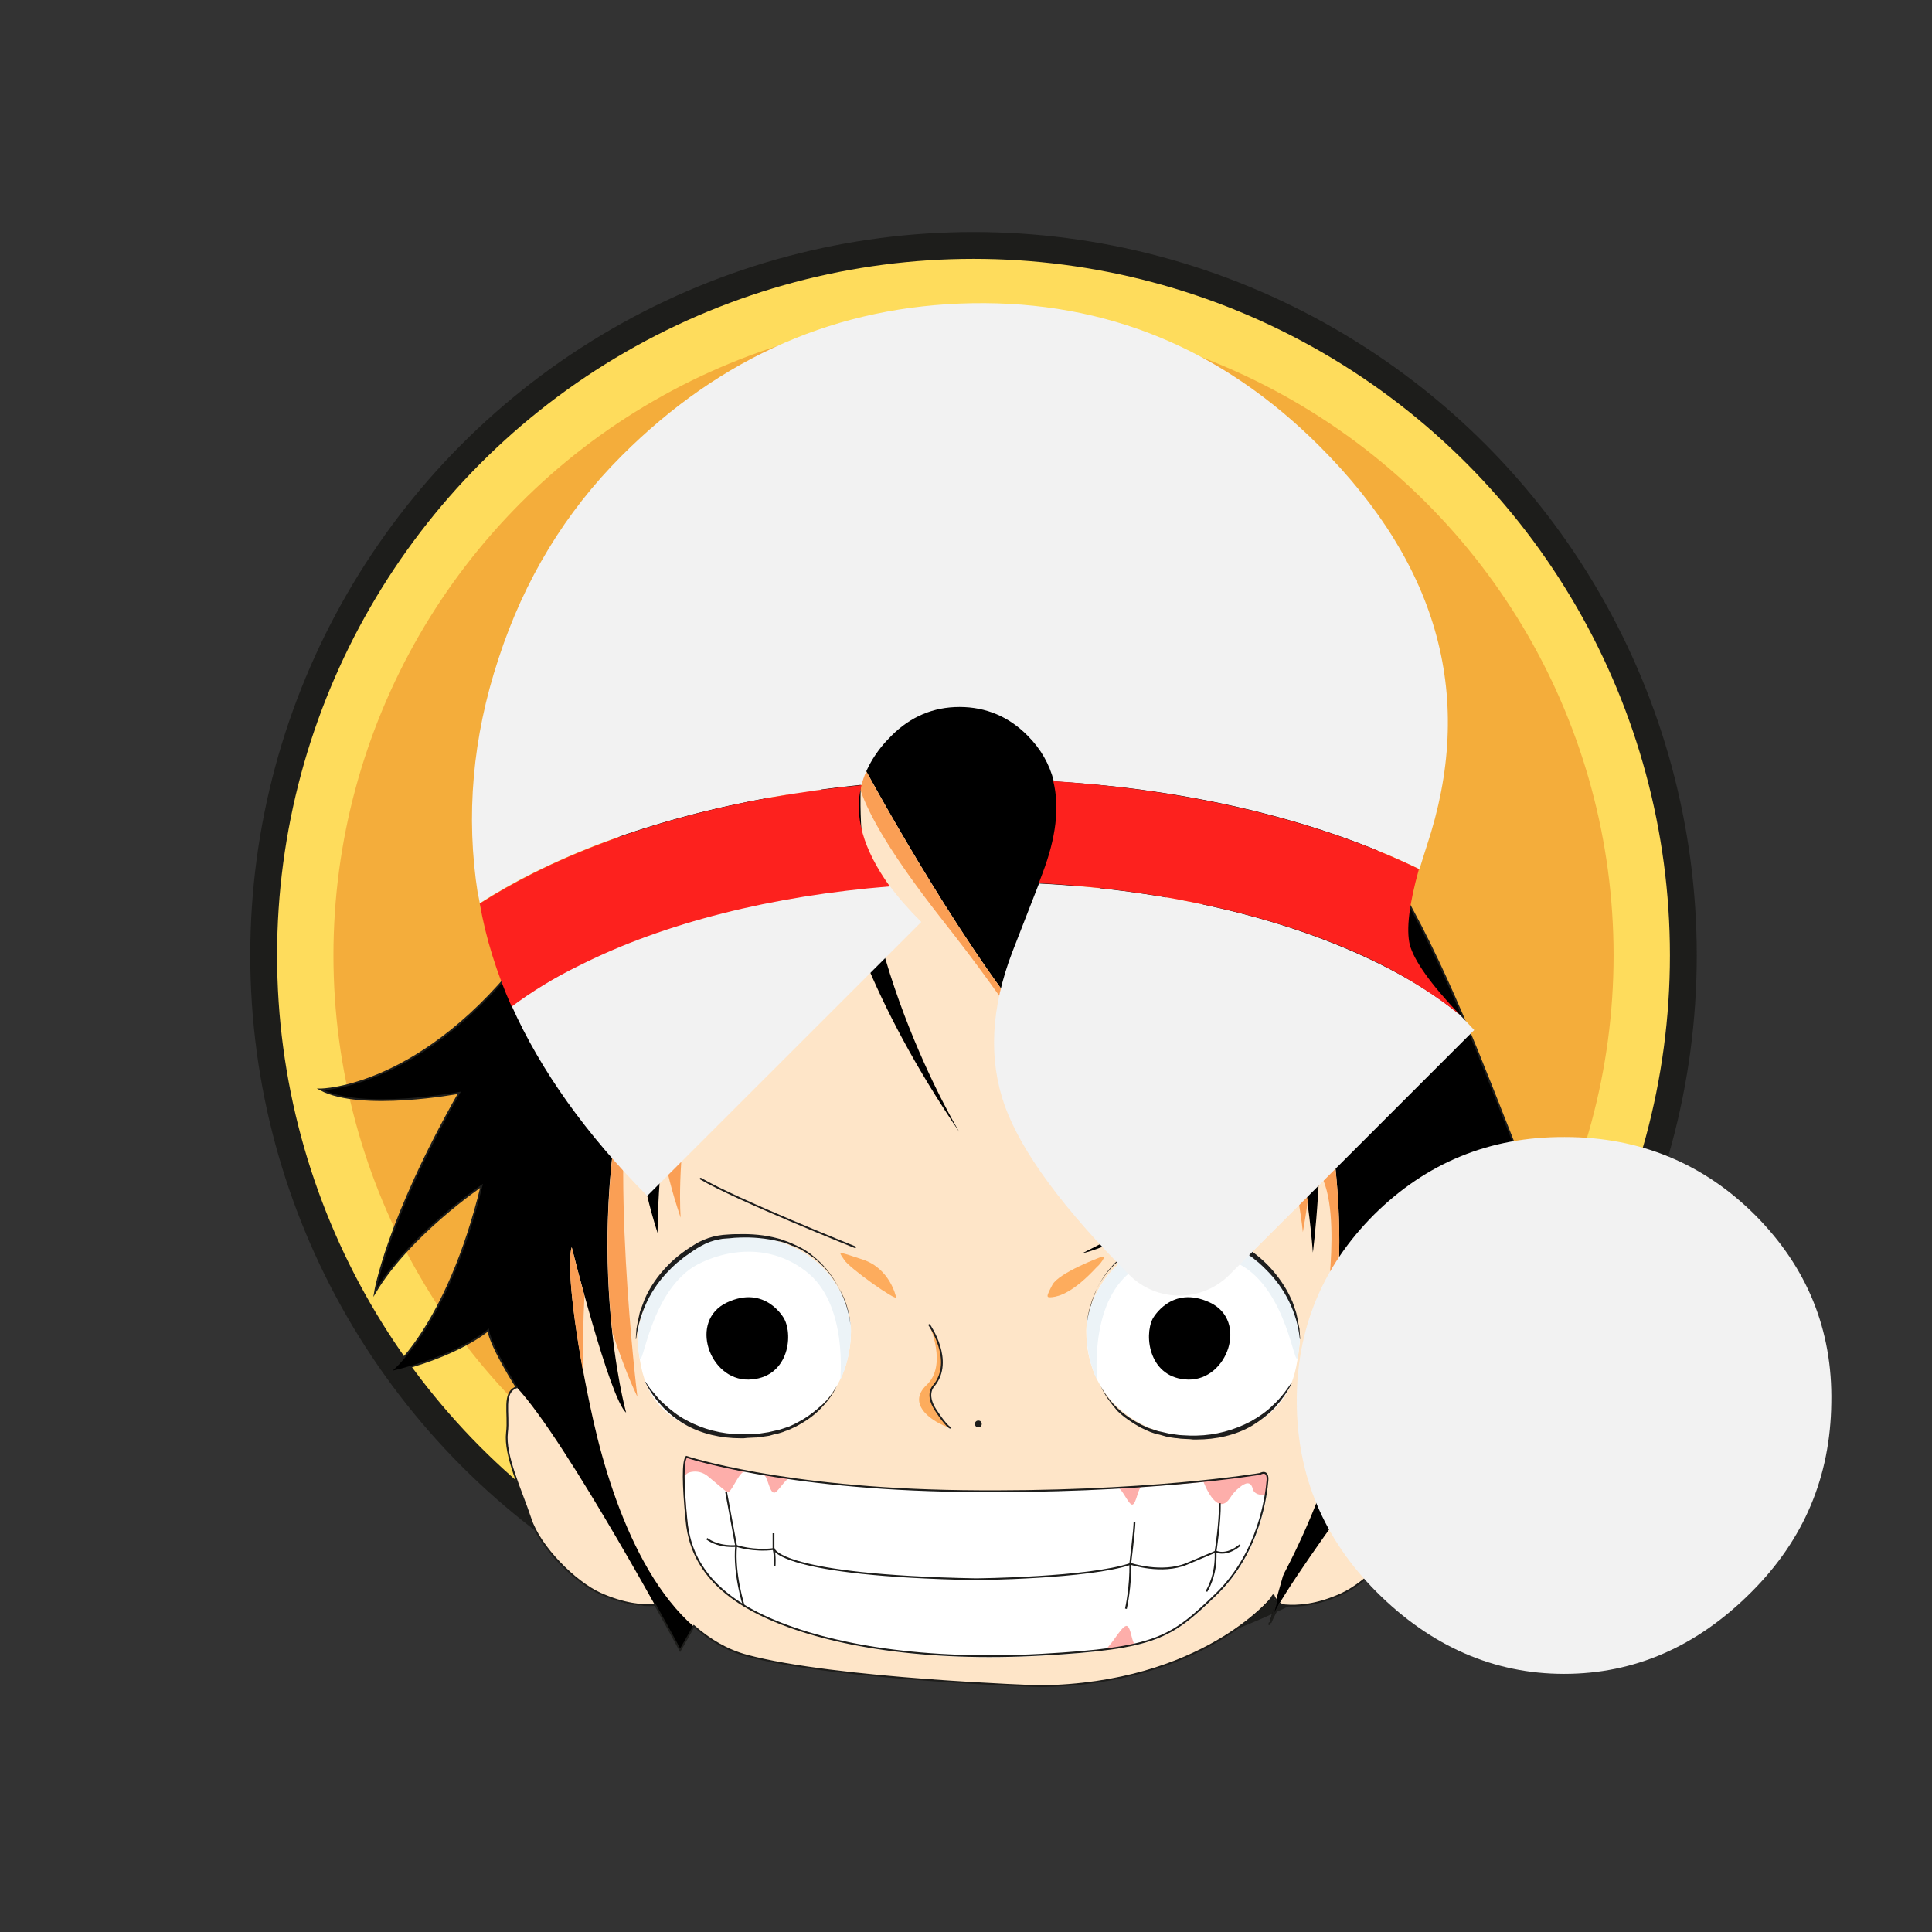 <?xml version="1.0" encoding="utf-8"?>
<!-- Generator: Adobe Illustrator 24.0.1, SVG Export Plug-In . SVG Version: 6.00 Build 0)  -->
<svg version="1.1" id="Camada_1" xmlns="http://www.w3.org/2000/svg" xmlns:xlink="http://www.w3.org/1999/xlink" x="0px" y="0px"
	 viewBox="0 0 1080 1080" style="enable-background:new 0 0 1080 1080;" xml:space="preserve">
<rect x="0" y="0" width="1080" height="1080" fill="#333333" stroke="none"/>
<style type="text/css">
	.st0{fill:#FEDC5C;stroke:#1D1D1B;stroke-width:15;stroke-miterlimit:10;}
	.st1{fill:#F4AD3B;}
	.st2{fill:#FEE5C8;}
	.st3{fill:#FA9F55;}
	.st4{fill:#FFFFFF;}
	.st5{fill:#1E1E1E;}
	.st6{fill:#ECF3F7;}
	.st7{fill:none;stroke:#1E1E1E;stroke-linecap:round;stroke-miterlimit:10;}
	.st8{fill:#FDAC5D;}
	.st9{fill:#1D1D1B;}
	.st10{fill:#FDAEAA;}
	.st11{fill:none;stroke:#1D1D1B;stroke-miterlimit:10;}
	.st12{fill:#F2F2F2;}
	.st13{fill:#FD211E;}
</style>
<g>
	<circle class="st0" cx="544.2" cy="534" r="396.8"/>
	<circle class="st1" cx="544.2" cy="534" r="357.8"/>
	<g>
		<path class="st2" d="M375.3,884.5c0,0-1.3,12.2-8.1,12.9c-6.9,0.6-18,0-31.9-6.4c-13.9-6.4-33.8-26.1-39-42
			c-5.1-15.9-14.6-35.3-13.1-48c1.5-12.9-4.3-26.8,11.4-25.9c0,0,6.4,3.9,8.1,9.6c1.9,5.8,7.7,3,13.9,16.1
			c6.2,13.1,29.6,44.8,34.9,65.1C357.1,886.2,377.9,875.7,375.3,884.5z"/>
		<path class="st2" d="M709.5,884.5c0,0,1.3,12.2,8.1,12.9c6.9,0.6,18,0,31.9-6.4s33.8-26.1,39-42s14.6-35.3,13.1-48
			c-1.5-12.9,4.3-26.8-11.4-25.9c0,0-6.4,3.9-8.1,9.6c-1.9,5.8-7.7,3-13.9,16.1c-6.4,13.1-29.6,44.8-34.9,65.1
			C727.8,886.2,707,875.7,709.5,884.5z"/>
		<g>
			<g>
				<path d="M388.2,908.1l-8.1,14.4c0,0-63.4-117.4-91.3-147c0,0-13.7-21.9-15.9-31.9c0,0-16.7,14.6-55.3,23.6
					c0,0,32.1-24.4,51.6-104.3c0,0-40.5,27.6-59.6,59.6c0,0,6-39.4,47.1-111.6c0,0-54.8,10.1-77.6-1.9c0,0,57.2,0,116.1-78
					c0,0,59.6-84.4,120.4-124.3s257.3-28.5,326.3,35.8s111.2,239.3,131.5,250c0,0-12.9,5.4-39.6-9.2c-26.8-14.4-2.8,3.9-0.6,7.3
					c2.1,3.4,10.7,11.8,21,17.4c0,0-24.6,9-52.3-22.3c0,0,27,86.1,59.3,103.3c0,0-39.8,9.6-59.3-13.7c0,0-89.3,116.8-92.5,133
					l38.1-133.5l-19.5-28.9L696.5,669l-74.3-1.3l-149.7-25.5L437,626.3l-61.5,98.5v123L388.2,908.1z"/>
			</g>
			<path class="st2" d="M580.8,942.5c0,0-114.4-3.9-163.7-17.1s-74.3-82.1-85.3-130.7c-10.9-48.6-15.2-88.3-12.2-97.5
				c0,0,21.2,84.6,30.4,92.5c0,0-26.1-94.3,4.3-208.2c0,0-5.6,48.6,13.3,107.8c0,0-1.9-174.6,92.5-290.3c0,0-21.9,89.5,76.1,233.7
				c0,0-63.8-105.8-54.2-205.7c0,0,51.2,95.5,96.2,149.7c45,54.2,40.7,79.1,40.7,79.1s-21.9-178.2-20.1-196
				c0,0,42.6,107.8,102.8,184.5c0,0-48.6-76.1-52.3-171.6c0,0,73.7,86.1,84.6,227.5c0,0,6.4-48.6,3.4-103.7c0,0,22.3,89.8,4.5,158.5
				c0,0,17.1-30.2,21-66c0,0,9.2,97-52.5,204.2C710.6,893.3,671.6,941.5,580.8,942.5z"/>
			<path class="st3" d="M319.6,697.2c-2.4,7.3-0.2,33.6,6.2,68.8c0-12.6,0.2-27.9,0.9-41.6C322.6,709.2,319.6,697.2,319.6,697.2z"/>
			<path class="st3" d="M460.2,399c-63.8,78.2-83.6,183.6-89.8,243.4c2.1,10.9,5.1,23.8,10.1,38.3c0,0-10.1-116.5,78.2-271.6
				C459.5,402.5,460.2,399,460.2,399z"/>
			<path class="st3" d="M342.4,745.2c3.9,11.4,8.6,24.6,13.9,35.6c0,0-16.5-134.5-1.9-199C336.8,647.5,338.1,706.9,342.4,745.2z"/>
			<path class="st3" d="M599.4,605.1c-5.4-8.4-12.4-17.8-21.2-28.3c-45-54.2-96.2-149.7-96.2-149.7c-0.4,4.9-0.9,9.9-0.9,14.8
				c4.9,14.4,17.8,36.8,45.4,72c79.1,100.3,80.6,132.4,80.6,135.4C607.8,636.2,604.6,620.8,599.4,605.1z"/>
			<path class="st3" d="M669.3,597.6C626.9,530.1,599,459.9,599,459.9c-0.4,3.9,0.4,15.6,1.7,31.5c29.4,62.1,84.6,153.8,84.6,153.8
				C683.2,636,677,618.2,669.3,597.6z"/>
			<path class="st3" d="M731,671.3c-17.8-124-81.4-198.6-81.4-198.6c0.2,6.2,0.6,12.4,1.3,18.4c2.1,3.2,4.3,6.6,6.9,10.5
				c62.3,92.1,70.5,187.2,70.5,187.2C729.3,683.1,730.3,677.3,731,671.3z"/>
			<path class="st3" d="M737.6,655.5c13.9,22.3,1.9,87.2,1.9,87.2c2.8-3.6,5.1-8.1,7.1-13.1c7.9-63.6-9.2-133-9.2-133
				C738.7,618,738.5,638.5,737.6,655.5z"/>
		</g>
		<g>
			<g>
				<path class="st4" d="M475.6,741.2c0,0-2.4-41.3-51.6-49.9c-49.3-8.6-69.4,43.9-67.5,59.6c1.9,15.9,3.6,39,36.4,49.3
					s62.8-4.9,74.8-25.3C477.1,758.7,475.6,741.2,475.6,741.2z"/>
				<g>
					<path class="st5" d="M467.7,774.8c-2.1,4.9-5.6,9.2-9.4,13.1c-3.9,3.9-8.4,6.9-13.1,9.4l-3.6,1.7c-1.3,0.6-2.6,0.9-3.9,1.5
						l-1.9,0.6c-0.6,0.2-1.3,0.4-1.9,0.4l-3.9,1.1c-1.3,0.2-2.6,0.4-4.1,0.6c-1.3,0.2-2.6,0.4-4.1,0.4l-4.1,0.2l-1.9,0.2h-1.9
						c-10.7,0-21.9-2.4-31.3-7.9c-4.7-2.8-9-6.2-12.6-10.1s-6.9-8.4-9.2-13.3v-0.2c0,0,0,0,0.2,0l0,0c1.3,2.4,3,4.5,4.7,6.4
						c1.7,2.1,3.4,4.1,5.4,5.8c3.9,3.6,8.1,6.9,12.6,9.2c9.2,5.1,19.7,7.7,30.2,7.9h1.9h1.9l4.1-0.2c1.3,0,2.6-0.2,3.9-0.4
						c1.3-0.2,2.6-0.4,3.9-0.6l3.9-0.9c0.6-0.2,1.3-0.2,1.9-0.4l1.9-0.6c1.3-0.4,2.6-0.9,3.9-1.3l3.6-1.7c4.7-2.4,9.2-5.4,13.1-9
						C461.7,783.8,465.1,779.5,467.7,774.8L467.7,774.8C467.5,774.8,467.7,774.8,467.7,774.8L467.7,774.8z"/>
				</g>
				<path class="st6" d="M475.6,741.2c0,0-2.4-41.3-51.6-49.9c-49.3-8.6-69.4,43.9-67.5,59.6c0.2,1.7,0.4,3.4,0.6,5.4
					c1.9,15.4,3.9-28.9,28.7-46.9c8.6-6.2,38.3-18.9,64.5,1.1c24.4,18.4,19.1,61.7,19.5,60.8C476.9,756.2,475.6,741.2,475.6,741.2z"
					/>
				<g>
					<path class="st5" d="M475.4,741.2c-0.6-7.3-3-14.6-6.4-21c-3.4-6.4-8.1-12.4-13.9-16.9c-3-2.1-6-4.3-9.4-5.8l-1.3-0.6
						c-0.4-0.2-0.9-0.4-1.3-0.4l-2.6-1.1l-2.6-0.9c-0.9-0.2-1.7-0.6-2.6-0.6c-7.1-1.7-14.6-2.4-21.9-2.1c-1.9,0-3.6,0.2-5.6,0.4
						l-2.8,0.2c-0.9,0-1.7,0.2-2.8,0.4c-3.6,0.6-7.1,1.9-10.1,3.6c-3.2,1.7-6.2,3.9-9.2,6c-1.5,1.1-2.8,2.4-4.3,3.4
						c-1.3,1.3-2.8,2.4-4.1,3.9c-10.5,10.3-17.1,24-18.9,38.8c0,0,0,0-0.2,0c0,0,0,0,0-0.2c0.2-1.9,0.2-3.6,0.4-5.6
						c0.4-1.9,0.6-3.6,1.1-5.6l0.6-2.8c0.2-0.9,0.4-1.7,0.9-2.8c0.6-1.7,1.3-3.6,1.9-5.1c3-6.9,7.3-13.1,12.6-18.6
						c5.1-5.4,11.4-9.9,17.8-13.5c3.4-1.7,7.1-3,10.7-3.6c0.9-0.2,1.9-0.2,2.8-0.4l2.8-0.2c1.9-0.2,3.6-0.2,5.6-0.2
						c7.5-0.2,15,0.4,22.3,2.4c0.9,0.2,1.7,0.4,2.8,0.9l2.6,0.9l2.6,1.1c0.4,0.2,0.9,0.4,1.3,0.6l1.3,0.6c3.4,1.5,6.6,3.6,9.4,6
						c5.8,4.7,10.5,10.7,13.9,17.4C472.8,726.4,475,733.7,475.4,741.2C475.6,741.2,475.6,741.2,475.4,741.2L475.4,741.2L475.4,741.2
						z"/>
				</g>
				<path d="M438.3,737.1c0,0-10.3-19.1-31.9-9c-21.6,10.1-9.9,43.5,12,43.1C440.5,770.7,443.7,747,438.3,737.1z"/>
			</g>
			<path class="st7" d="M478,697.2c0,0-66.4-26.6-86.3-38.3"/>
			<path class="st8" d="M500.9,725.1c0,0-3.2-15.9-18.6-21c-15.4-5.1-13.3-4.5-10.5,0C474.3,708.6,501.7,727.9,500.9,725.1z"/>
		</g>
		<g>
			<circle class="st9" cx="546.9" cy="796" r="1.9"/>
			<path class="st8" d="M531.1,798.2c0,0-1.9-0.6-8.1-9.9c-6-9.2-0.9-13.7-0.9-13.7c11.4-13.9-2.6-33.8-2.6-33.8s10.3,22.3-1.5,33.4
				C506.2,785.3,521.9,795.4,531.1,798.2z"/>
			<path class="st7" d="M519.5,740.7c0,0,13.9,19.9,2.6,33.8c0,0-5.1,4.5,0.9,13.7c6,9.2,8.1,9.9,8.1,9.9"/>
		</g>
		<g>
			<g>
				<path class="st4" d="M607.4,741.2c0,0,2.4-41.3,51.6-49.9c49.3-8.6,69.4,43.9,67.5,59.6c-1.9,15.9-3.6,39-36.4,49.3
					s-62.8-4.9-74.8-25.3C605.6,758.7,607.4,741.2,607.4,741.2z"/>
				<g>
					<path class="st5" d="M615.3,774.8c2.4,4.7,5.8,9,9.6,12.6c3.9,3.6,8.4,6.6,13.1,9l3.6,1.7c1.3,0.4,2.6,0.9,3.9,1.3l1.9,0.6
						c0.6,0.2,1.3,0.2,1.9,0.4l3.9,0.9c1.3,0.2,2.6,0.4,3.9,0.6c1.3,0.2,2.6,0.4,3.9,0.4l4.1,0.2h1.9h1.9c10.5-0.2,21-3,30.2-7.9
						c4.7-2.6,9-5.6,12.6-9.2c1.9-1.7,3.6-3.6,5.4-5.8s3.2-4.3,4.7-6.4l0,0c0,0,0,0,0.2,0c0,0,0,0,0,0.2c-2.4,4.9-5.6,9.2-9.2,13.3
						c-3.6,3.9-8.1,7.3-12.6,10.1c-9.4,5.6-20.6,7.9-31.3,7.9h-1.9l-1.9-0.2l-4.1-0.2c-1.3,0-2.8-0.4-4.1-0.4
						c-1.3-0.2-2.6-0.4-4.1-0.6l-3.9-1.1c-0.6-0.2-1.3-0.4-1.9-0.4l-1.9-0.6c-1.3-0.4-2.6-0.9-3.9-1.5l-3.6-1.7
						c-4.7-2.6-9.2-5.6-13.1-9.4C620.6,784,617.4,779.7,615.3,774.8C615.1,774.8,615.1,774.8,615.3,774.8L615.3,774.8L615.3,774.8z"
						/>
				</g>
				<path class="st6" d="M607.4,741.2c0,0,2.4-41.3,51.6-49.9c49.3-8.6,69.4,43.9,67.5,59.6c-0.2,1.7-0.4,3.4-0.6,5.4
					c-1.9,15.4-3.9-28.9-28.7-46.9c-8.6-6.2-38.3-18.9-64.5,1.1c-24.4,18.4-19.1,61.7-19.5,60.8
					C606.1,756.2,607.4,741.2,607.4,741.2z"/>
				<g>
					<path class="st5" d="M607.4,741.2c0.6-7.5,2.8-14.6,6-21.4c3.4-6.6,7.9-12.6,13.9-17.4c3-2.4,6-4.3,9.4-6l1.3-0.6
						c0.4-0.2,0.9-0.4,1.3-0.6l2.6-1.1l2.6-0.9c0.9-0.2,1.7-0.6,2.8-0.9c7.3-1.9,14.8-2.6,22.3-2.4c1.9,0,3.6,0.2,5.6,0.2l2.8,0.2
						c0.9,0,1.9,0.2,2.8,0.4c3.6,0.6,7.5,1.9,10.7,3.6c6.6,3.6,12.6,8.1,17.8,13.5c5.1,5.4,9.6,11.8,12.6,18.6
						c0.9,1.7,1.3,3.4,1.9,5.1c0.4,0.9,0.6,1.7,0.9,2.8l0.6,2.8c0.4,1.9,0.6,3.6,1.1,5.6c0.2,1.9,0.2,3.6,0.4,5.6c0,0,0,0,0,0.2
						c0,0,0,0-0.2,0c-1.5-14.8-8.4-28.5-18.9-38.8c-1.3-1.3-2.6-2.6-4.1-3.9c-1.5-1.1-2.8-2.4-4.3-3.4c-3-2.1-6-4.3-9.2-6
						c-3.2-1.7-6.6-3-10.1-3.6c-0.9-0.2-1.7-0.2-2.8-0.4l-2.8-0.2c-1.9-0.2-3.6-0.4-5.6-0.4c-7.3-0.2-14.8,0.2-21.9,2.1
						c-0.9,0.2-1.7,0.4-2.6,0.6l-2.6,0.9l-2.6,1.1c-0.4,0.2-0.9,0.4-1.3,0.4l-1.3,0.6c-3.4,1.5-6.4,3.4-9.4,5.8
						c-5.8,4.5-10.5,10.3-13.9,16.9C610.6,726.6,608.2,733.7,607.4,741.2L607.4,741.2L607.4,741.2
						C607.4,741.2,607.1,741.2,607.4,741.2z"/>
				</g>
				<path d="M644.4,737.1c0,0,10.3-19.1,31.9-9c21.6,10.1,9.9,43.5-12,43.1C642.5,770.7,639.3,747,644.4,737.1z"/>
			</g>
			<path d="M685.6,659.3c0,0-55.9,35.8-80.6,41.3"/>
			<path class="st8" d="M615.1,702.8c0,0-23.1,8.6-26.8,15.4c-3.6,6.9-3.6,7.3,0,6.9c3.6-0.4,11.6-2.4,25.1-17.1
				C613.6,708.2,620.2,700.7,615.1,702.8z"/>
		</g>
		<g>
			<path class="st10" d="M383.7,814.4c0,0,52.9,17.8,154.5,19.1c101.8,1.3,166.2-9.6,166.2-9.6s4.7-2.8,4.1,3.9
				c-0.6,6.6-3.9,39.6-28.9,63.6c-25.1,24.2-33.2,30-97.5,33.6c-64.3,3.6-117.4-4.9-151.9-20.1s-44.8-35.6-46.5-55.5
				C381.8,829.9,381.6,817,383.7,814.4z"/>
			<path class="st4" d="M386.5,822.8c3.2-0.6,6.6,0.2,9.4,2.6c2.4,2.1,6,4.9,10.3,8.6c2.4,2.1,6.9-12.2,10.5-11.4
				c3,0.6,6.2,1.1,9.9,1.7c2.6,0.4,3.2,9.6,6,10.1c2.1,0.4,6.4-8.1,8.8-7.9c24.6,3.6,57.2,6.6,97.3,7.1c33,0.4,62.1-0.4,86.3-1.7
				c2.1-0.2,5.8,9.2,7.9,9.2c2.4-0.2,3.2-9.9,5.4-9.9c13.3-0.9,24.9-1.9,34.5-2.8c0,0,7.3,20.1,14.8,9c1.5-2.4,3.2-4.3,5.4-6
				c3.2-2.6,6.2-3.6,7.3,0.9c1.1,4.3,7.7,3.4,7.7,3.4c-1.9,12.9-8.1,37.3-28.1,56.3c-15.6,15-24.6,22.9-44.6,27.6
				c-2.8,0.6-2.8-11.1-5.8-10.7c-3.2,0.6-9.4,13.5-13.1,13.9c-9.2,1.1-20.1,1.9-33.8,2.8c-64.3,3.6-117.4-4.9-151.9-20.1
				s-44.8-35.6-46.5-55.5c-0.9-8.6-1.3-15.9-1.5-21.4C382,824.5,384.1,823.2,386.5,822.8z"/>
			<path class="st11" d="M383.7,814.4c0,0,52.9,17.8,154.5,19.1c101.8,1.3,166.2-9.6,166.2-9.6s4.7-2.8,4.1,3.9
				c-0.6,6.6-3.9,39.6-28.9,63.6c-25.1,24.2-33.2,30-97.5,33.6c-64.3,3.6-117.4-4.9-151.9-20.1s-44.8-35.6-46.5-55.5
				C381.8,829.9,381.6,817,383.7,814.4z"/>
			<path class="st11" d="M415.8,897.8c0,0-5.8-18.2-4.3-33.6l-5.6-30.2"/>
			<path class="st11" d="M395.1,860.1c0,0,5.6,4.9,16.7,4.1c0,0,9.4,3.2,20.8,1.7c0,0,3.2,14.8,112.9,16.9c0,0,63.4-0.6,86.6-8.6
				c0,0,17.4,5.8,31.3,0c13.7-5.8,16.3-6.9,16.3-6.9s5.6,3,13.5-3.6"/>
			<path class="st11" d="M674.4,889.6c0,0,5.8-8.6,5.1-22.3c0,0,2.6-16.3,2.4-27"/>
			<path class="st11" d="M629.4,899.3c0,0,2.8-12.6,2.4-25.1c0,0,2.4-19.1,2.4-23.6"/>
			<path class="st11" d="M433,875.3c0,0,0.4-5.8-0.6-9.4v-8.8"/>
		</g>
	</g>
	<g>
		<path class="st11" d="M709.8,907c-0.2,0.4-0.2,0.9-0.4,1.3L709.8,907z"/>
		<path class="st11" d="M833.8,683.3c26.8,14.4,39.6,9.2,39.6,9.2c-20.4-10.5-62.6-185.7-131.5-250c-69-64.1-265.4-75.4-326.3-35.8
			S295.2,531,295.2,531c-58.9,78-116.1,78-116.1,78c22.7,12.2,77.6,1.9,77.6,1.9c-40.9,72.2-47.1,111.6-47.1,111.6
			c19.1-32.1,59.6-59.6,59.6-59.6c-19.5,79.9-51.6,104.3-51.6,104.3c38.6-9,55.3-23.6,55.3-23.6c1.9,10.1,15.9,31.9,15.9,31.9l0,0
			c-8.1,2.8-4.1,14.6-5.4,25.3c-1.5,12.9,7.9,32.3,13.1,48c5.1,15.9,24.9,35.6,39,42c13.3,6,23.8,6.9,30.8,6.4
			c8.4,15,13.9,25.3,13.9,25.3l7.7-13.5c8.8,7.7,18.4,13.5,29.6,16.5c49.3,13.3,163.7,17.1,163.7,17.1
			c90.8-1.1,129.8-49.3,129.8-49.3c0.2-0.4,0.6-1.1,0.9-1.5c0.4,1.1,1.1,2.1,1.7,3l-3.4,12.4c0.9-2.4,2.8-6,5.4-10.7
			c0.6,0.4,1.5,0.6,2.6,0.9c7.1,0.6,18,0,31.9-6.4c13.9-6.4,33.8-26.1,39-42c5.1-15.9,14.6-35.3,13.1-48c-1.1-8.8,1.3-18-1.9-22.7
			c1.5-1.9,2.1-2.8,2.1-2.8c19.5,23.6,59.3,13.7,59.3,13.7c-32.6-17.1-59.3-103.3-59.3-103.3c27.9,31.3,52.3,22.3,52.3,22.3
			c-10.1-5.8-18.6-13.9-21-17.4C831,687.2,807,669,833.8,683.3z"/>
	</g>
	<g>
		<g>
			<g>
				<path class="st12" d="M268.2,504.9c9.4-6,19.5-11.8,30.2-17.1c51-25.5,114.4-42.2,183.2-49.1c2.6-9.6,8.1-18.9,16.7-27.4
					c10.7-10.7,23.4-16.1,38.1-16.1s27.6,5.4,38.1,16.1c7.3,7.3,12.2,15.9,14.6,25.5c76.5,4.5,147.8,21.6,204.4,49.1
					c1.3-4.1,2.6-8.6,4.1-13.1c27.2-81.8,7.3-156.2-60-223.4c-54.4-54.4-119.1-81.2-194.1-79.9s-140.3,29.6-196,85.3
					c-31.5,31.5-54.4,69.2-68.8,113.3c-14.6,44.1-18.4,88.1-11.6,131.5C267.6,501.2,267.8,502.9,268.2,504.9z"/>
			</g>
			<g>
				<path class="st12" d="M324.1,539.1c-14.4,7.3-27.2,15-38.1,23.1c16.3,36.4,41.6,71.8,75.8,106.3L515,515.4
					c-6.9-6.9-12.9-13.7-17.8-20.4C431.7,500.4,371.5,515.6,324.1,539.1z"/>
			</g>
			<g>
				<path class="st12" d="M981.2,679.3c-28.9-28.9-64.5-43.7-106.5-43.7c-42-0.2-77.3,14.4-106.5,43.3
					c-29.1,29.1-43.5,64.1-43.3,105c0.2,40.9,15,76.3,44.6,106c30.4,30.4,65.6,45.8,104.8,45.8c39.4,0,74.3-15.2,104.8-45.8
					c29.4-29.4,44.1-64.5,44.6-105.6C1024.5,743.3,1010.1,708.4,981.2,679.3z"/>
			</g>
			<g>
				<path class="st12" d="M816,567.2c-12.2-10.1-27-19.5-44.3-28.1c-51.6-25.7-118.5-41.6-190.9-45.2L566,531.9
					c-12.2,31.7-13.5,60.4-4.3,86.3c9.4,25.9,32.6,57.4,69.6,94.5l0,0c15.4,15.4,40.5,15.4,55.9,0l136.9-136.9
					C821.4,572.8,818.6,570,816,567.2z"/>
			</g>
			<g>
				<g>
					<g>
						<path class="st13" d="M481.6,438.9c-68.8,6.6-132.2,23.6-183.2,49.1c-10.7,5.4-20.8,11.1-30.2,17.1
							c3.4,19.5,9.4,38.6,17.8,57.6c10.9-8.1,23.6-16.1,38.1-23.1c47.3-23.8,107.5-38.8,173.3-44.1
							C482.5,474.7,477.1,456,481.6,438.9z"/>
					</g>
					<g>
						<path class="st13" d="M816,567.2c-16.3-17.1-25.5-30.2-27.9-39c-2.1-8.6-0.4-22.7,5.1-42.4c-56.6-27.4-127.9-44.3-204.4-49.1
							c3.6,14.6,1.5,31.7-6,51.4l-2.1,5.6c72.4,3.9,139.3,19.5,190.9,45.2C789,547.7,803.8,557.4,816,567.2z"/>
					</g>
				</g>
			</g>
		</g>
	</g>
</g>
</svg>
